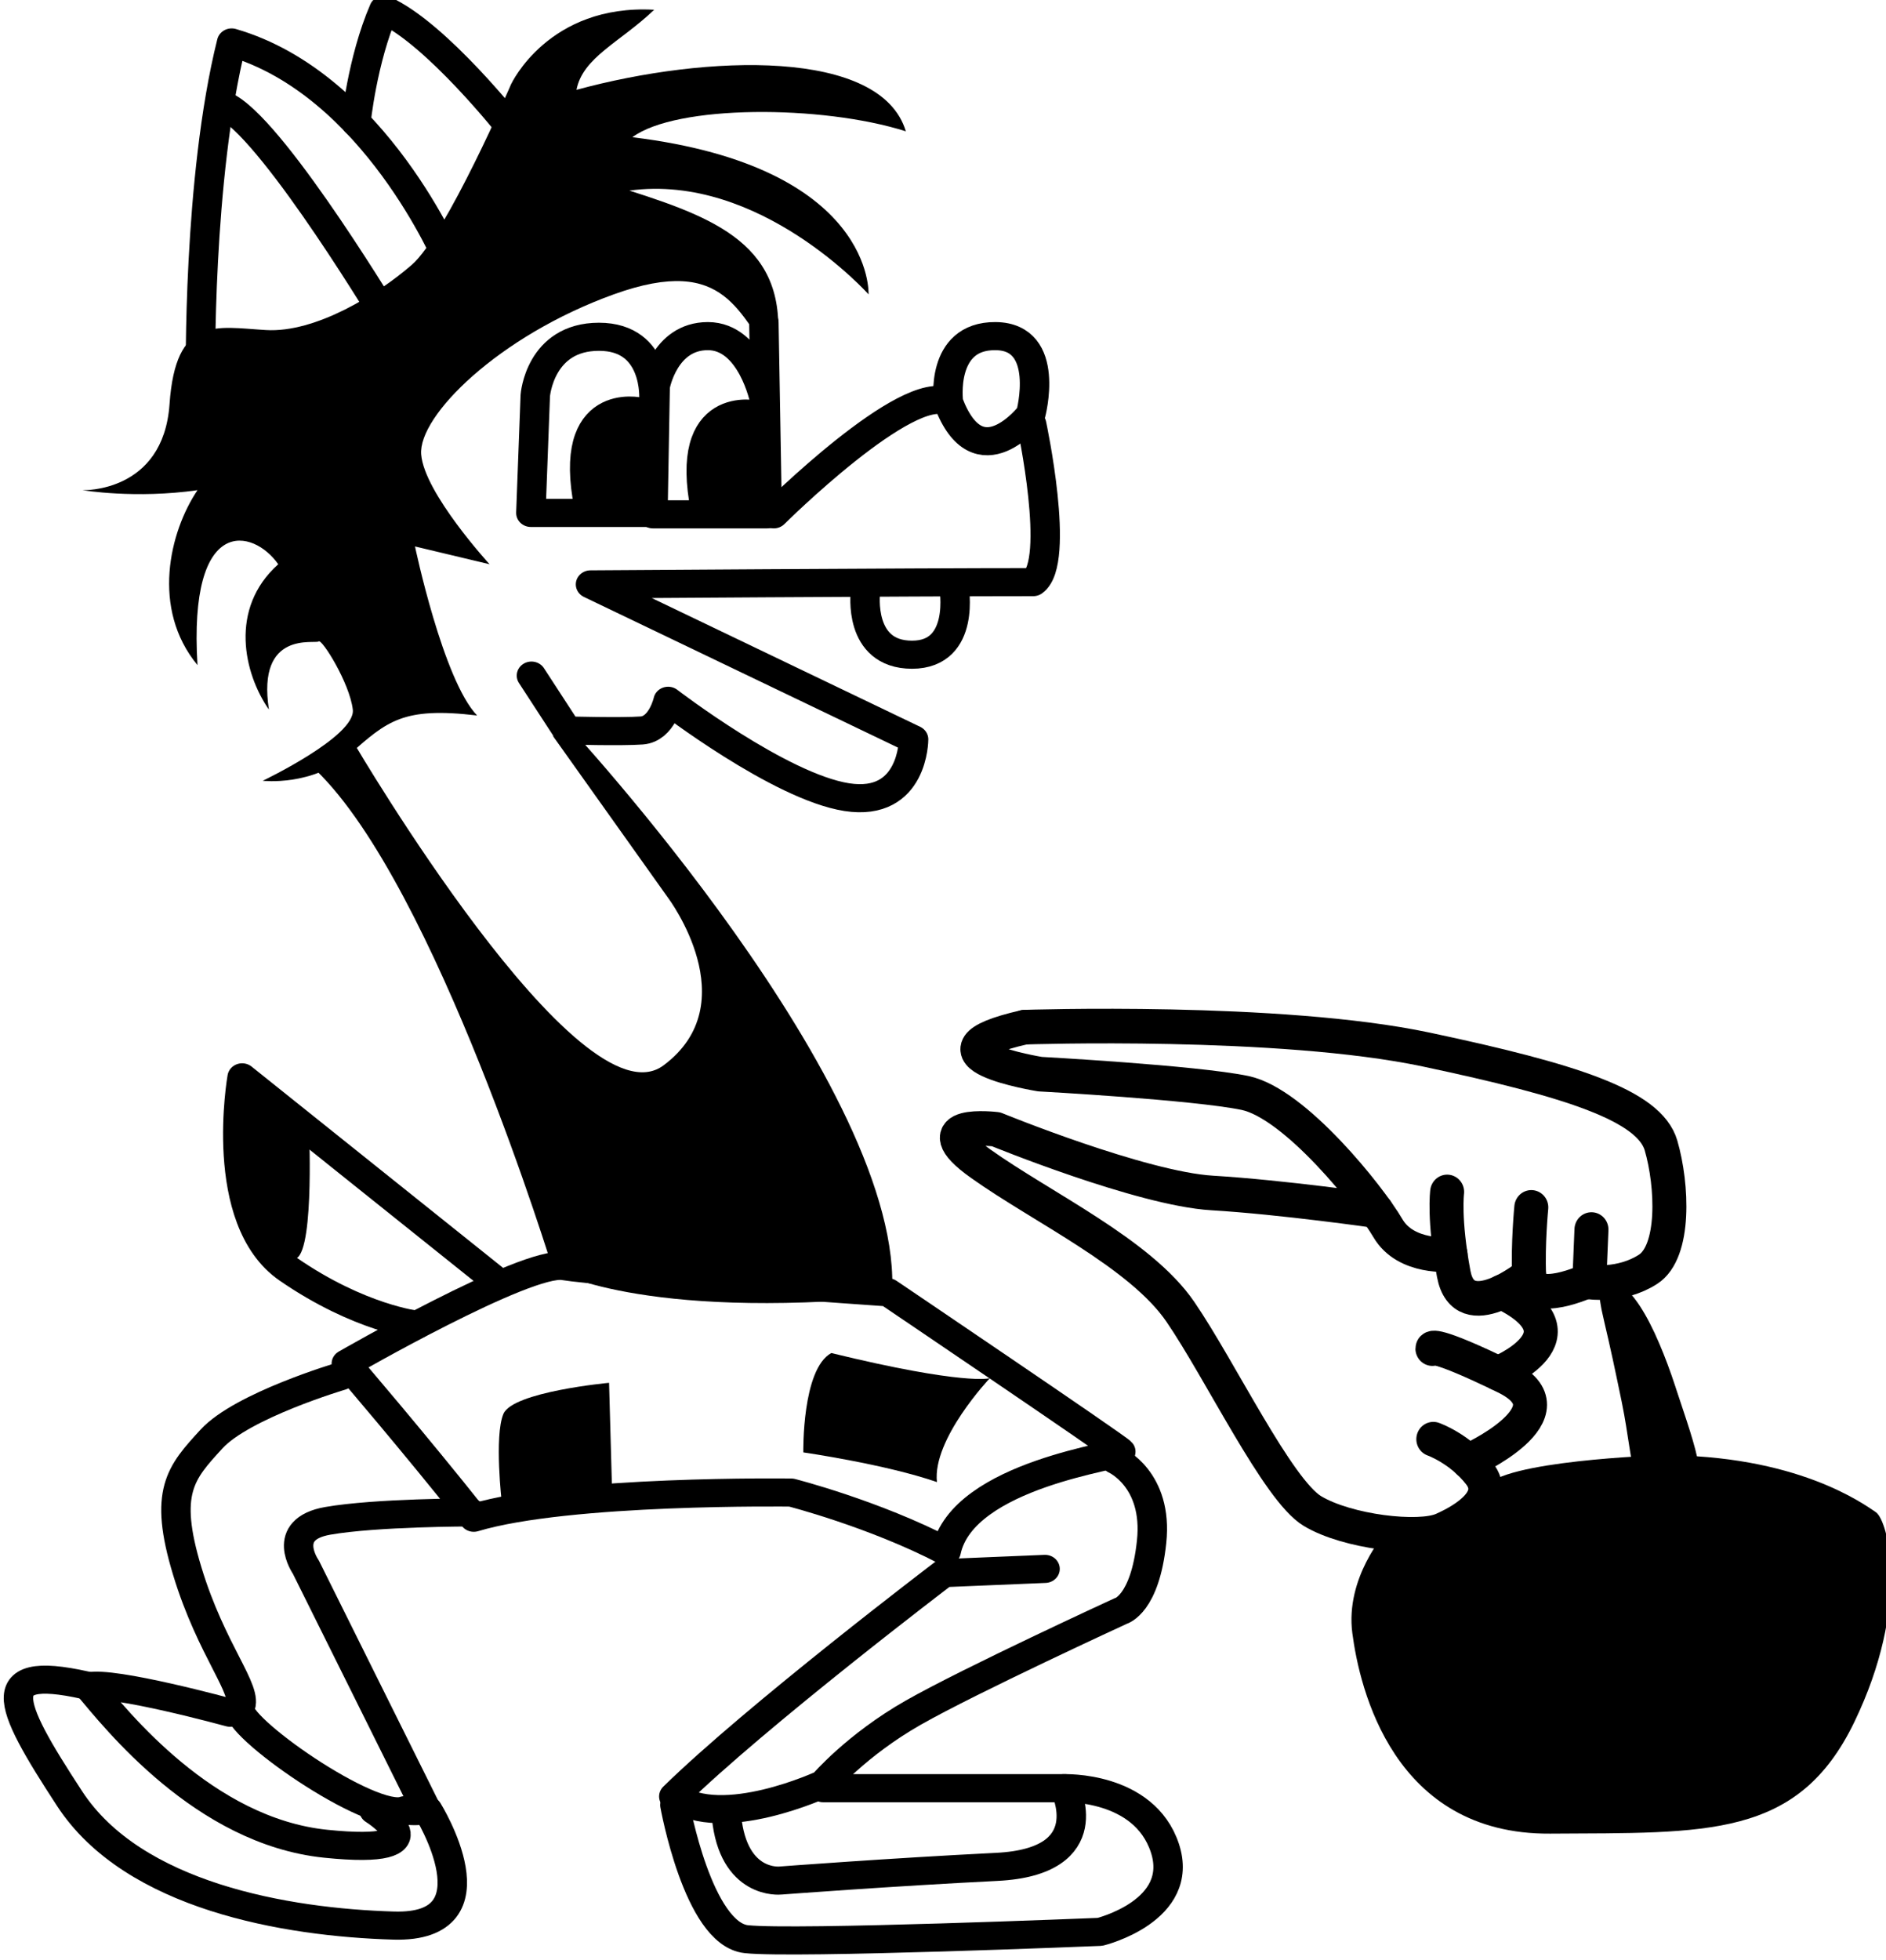 <?xml version="1.0" encoding="UTF-8" standalone="no"?>
<!-- Created with Inkscape (http://www.inkscape.org/) -->

<svg
   width="16.34mm"
   height="16.973mm"
   viewBox="0 0 16.34 16.973"
   version="1.1"
   id="svg5"
   xml:space="preserve"
   inkscape:version="1.2.2 (732a01da63, 2022-12-09)"
   sodipodi:docname="výkres-1.svg"
   xmlns:inkscape="http://www.inkscape.org/namespaces/inkscape"
   xmlns:sodipodi="http://sodipodi.sourceforge.net/DTD/sodipodi-0.dtd"
   xmlns="http://www.w3.org/2000/svg"
   xmlns:svg="http://www.w3.org/2000/svg"><sodipodi:namedview
     id="namedview7"
     pagecolor="#ffffff"
     bordercolor="#000000"
     borderopacity="0.25"
     inkscape:showpageshadow="2"
     inkscape:pageopacity="0.0"
     inkscape:pagecheckerboard="0"
     inkscape:deskcolor="#ffffff"
     inkscape:document-units="mm"
     showgrid="false"
     showborder="false"
     inkscape:zoom="2.5862355"
     inkscape:cx="123.15197"
     inkscape:cy="135.7185"
     inkscape:window-width="1920"
     inkscape:window-height="1009"
     inkscape:window-x="-8"
     inkscape:window-y="-8"
     inkscape:window-maximized="1"
     inkscape:current-layer="layer2" /><defs
     id="defs2"><inkscape:path-effect
       effect="powerstroke"
       id="path-effect7119"
       is_visible="true"
       lpeversion="1"
       offset_points="0.193,0.265 | 0.49,0.249 | 0.8,0.15"
       not_jump="false"
       sort_points="true"
       interpolator_type="CentripetalCatmullRom"
       interpolator_beta="0.2"
       start_linecap_type="zerowidth"
       linejoin_type="round"
       miter_limit="4"
       scale_width="1"
       end_linecap_type="zerowidth" /></defs><g
     inkscape:groupmode="layer"
     id="layer6"
     inkscape:label="Vlci"
     transform="translate(181.994,181.278)"><g
       id="g7115"
       transform="matrix(-0.85,0,0,0.811,-111.835,-243.342)"
       inkscape:export-filename="assets\wolf_LeftDown.svg"
       inkscape:export-xdpi="96"
       inkscape:export-ydpi="96"
       style="display:inline"><g
         id="g7061"
         transform="matrix(0.986,0,0,1,1.51,-0.34)"><path
           style="display:inline;fill:none;stroke:#000000;stroke-width:0.3;stroke-linecap:round;stroke-linejoin:round"
           d="m -74.945,97.821 c 0,0 -2.253,-0.075 -3.545,0.194 -1.292,0.269 -1.969,0.486 -2.072,0.831 -0.102,0.345 -0.128,0.921 0.115,1.074 0.243,0.153 0.518,0.109 0.518,0.109 l -0.019,-0.454"
           id="path7043"
           transform="matrix(1.171,0,0,1.232,159.348,-32.679)"
           inkscape:label="rukaend" /><path
           style="display:inline;fill:none;stroke:#000000;stroke-width:0.3;stroke-linecap:round;stroke-linejoin:round"
           d="m -79.929,100.013 c 0,0 0.519,0.24 0.531,-0.035 0.013,-0.275 -0.019,-0.595 -0.019,-0.595"
           id="path7045"
           transform="matrix(1.171,0,0,1.232,159.348,-32.679)" /><path
           style="display:inline;fill:none;stroke:#000000;stroke-width:0.3;stroke-linecap:round;stroke-linejoin:round"
           d="m -79.397,99.968 c 0,0 0.575,0.464 0.665,-0.009 0.09,-0.473 0.058,-0.71 0.058,-0.71"
           id="path7047"
           transform="matrix(1.171,0,0,1.232,159.348,-32.679)" /><path
           style="display:inline;fill:none;stroke:#000000;stroke-width:0.3;stroke-linecap:round;stroke-linejoin:round"
           d="m -78.704,99.791 c 0,0 0.394,0.04 0.553,-0.228 0.16,-0.269 0.819,-1.081 1.262,-1.172 0.443,-0.09 1.809,-0.163 1.809,-0.163 0,0 1.148,-0.181 0.136,-0.407"
           id="path7049"
           transform="matrix(1.171,0,0,1.232,159.348,-32.679)" /><path
           style="display:inline;fill:none;stroke:#000000;stroke-width:0.3;stroke-linecap:round;stroke-linejoin:round"
           d="m -78.05,99.412 c 0,0 0.827,-0.117 1.45,-0.154 0.624,-0.036 1.908,-0.552 1.908,-0.552 0,0 0.678,-0.081 0.136,0.298 -0.543,0.38 -1.411,0.778 -1.763,1.284 -0.353,0.506 -0.859,1.546 -1.166,1.727 -0.307,0.181 -0.94,0.253 -1.148,0.163 -0.208,-0.09 -0.497,-0.271 -0.326,-0.488 0.172,-0.217 0.407,-0.298 0.407,-0.298"
           id="path7051"
           transform="matrix(1.171,0,0,1.232,159.348,-32.679)" /><path
           style="display:inline;fill:none;stroke:#000000;stroke-width:0.3;stroke-linecap:round;stroke-linejoin:round"
           d="m -78.858,101.583 c 0,0 -0.97,-0.425 -0.328,-0.732 0.642,-0.307 0.642,-0.244 0.642,-0.244"
           id="path7053"
           transform="matrix(1.171,0,0,1.232,159.348,-32.679)" /><path
           style="display:inline;fill:none;stroke:#000000;stroke-width:0.3;stroke-linecap:round;stroke-linejoin:round"
           d="m -79.125,100.821 c 0,0 -0.824,-0.328 -0.031,-0.705"
           id="path7055"
           transform="matrix(1.171,0,0,1.232,159.348,-32.679)" /><path
           style="display:inline;fill:#000000;stroke:none;stroke-width:0.3;stroke-linecap:round;stroke-linejoin:round"
           d="m -80.548,101.532 c 0,0 1.402,0.046 1.537,0.278 0.136,0.232 0.882,0.394 0.882,0.394 0,0 0.356,0.389 0.292,0.869 -0.064,0.48 -0.362,1.747 -1.746,1.738 -1.384,-0.009 -2.188,0.045 -2.686,-0.968 -0.497,-1.013 -0.298,-1.745 -0.19,-1.818 0.109,-0.072 0.701,-0.5 1.91,-0.494"
           id="path7057"
           sodipodi:nodetypes="cscscscc"
           transform="matrix(1.171,0,0,1.232,159.348,-32.679)" /><path
           style="display:inline;fill:#000000;fill-rule:nonzero;stroke:none;stroke-width:0.3;stroke-linecap:round;stroke-linejoin:round"
           d="m -80.687,102.011 c 0.051,0.01 0.215,0.007 0.3,-0.144 0.018,-0.031 0.032,-0.069 0.045,-0.113 0.048,-0.166 0.073,-0.425 0.122,-0.661 -3.1e-5,1.5e-4 0.006,-0.03 0.006,-0.03 0.026,-0.125 0.052,-0.244 0.078,-0.364 0.029,-0.132 0.049,-0.214 0.072,-0.312 0.009,-0.037 0.016,-0.071 0.023,-0.101 0.002,-0.008 0.003,-0.015 0.005,-0.023 0.007,-0.036 0.012,-0.07 0.016,-0.098 0.002,-0.015 0.003,-0.027 0.005,-0.04 0.001,-0.013 0.003,-0.025 0.005,-0.035 0.002,-0.012 0.005,-0.022 0.011,-0.032 0.007,-0.013 0.017,-0.021 0.026,-0.025 -0.006,-0.007 -0.017,-0.018 -0.035,-0.025 -0.014,-0.006 -0.031,-0.009 -0.051,-0.009 -0.018,2.58e-4 -0.037,0.003 -0.057,0.01 -0.019,0.006 -0.038,0.014 -0.058,0.025 -0.038,0.021 -0.075,0.051 -0.109,0.086 -0.007,0.007 -0.014,0.015 -0.02,0.022 -0.025,0.029 -0.051,0.063 -0.076,0.101 -0.058,0.088 -0.114,0.196 -0.167,0.318 -0.052,0.119 -0.1,0.247 -0.141,0.37 -0.004,0.01 -0.007,0.02 -0.01,0.03 -0.081,0.243 -0.173,0.492 -0.2,0.669 -0.007,0.047 -0.009,0.089 -0.006,0.126 0.015,0.179 0.169,0.244 0.219,0.253 z"
           id="path7059"
           transform="matrix(1.171,0,0,1.232,159.348,-32.679)"
           inkscape:path-effect="#path-effect7119"
           inkscape:original-d="m -80.687422,102.01093 c 0,0 0.389057,-2.044687 0.711941,-1.97714"
           sodipodi:nodetypes="cc" /></g><g
         id="g7113"><path
           style="fill:#000000;stroke:none;stroke-width:0.5;stroke-linecap:round;stroke-linejoin:round"
           d="m 77.329,77.424 c 0,0 -0.38,-0.855 -1.457,-0.792 0.348,0.348 0.728,0.507 0.792,0.855 -1.33,-0.38 -3.103,-0.443 -3.357,0.443 0.855,-0.285 2.343,-0.285 2.787,0.063 -2.47,0.317 -2.407,1.678 -2.407,1.678 0,0 1.108,-1.298 2.438,-1.108 -0.95,0.317 -1.678,0.633 -1.488,1.805 0.38,-0.443 0.475,-1.14 1.647,-0.697 1.172,0.443 1.995,1.298 1.963,1.71 -0.032,0.412 -0.697,1.172 -0.697,1.172 l 0.76,-0.19 c 0,0 -0.285,1.425 -0.633,1.805 0.76,-0.095 0.918,0.063 1.298,0.412 0.38,0.348 0.887,0.285 0.887,0.285 0,0 -0.95,-0.475 -0.918,-0.76 0.032,-0.285 0.317,-0.76 0.348,-0.728 0.032,0.032 0.633,-0.127 0.507,0.728 0.253,-0.38 0.412,-1.077 -0.095,-1.552 0.253,-0.38 0.918,-0.538 0.823,1.077 0.475,-0.602 0.285,-1.425 0,-1.868 0.633,0.095 1.172,0 1.172,0 0,0 -0.823,0.032 -0.887,-0.918 -0.063,-0.95 -0.475,-0.823 -0.982,-0.792 -0.507,0.032 -1.14,-0.38 -1.488,-0.697 -0.348,-0.317 -1.013,-1.932 -1.013,-1.932 z"
           id="path7063"
           inkscape:export-filename="wolf_leftUp.svg"
           inkscape:export-xdpi="96"
           inkscape:export-ydpi="96" /><path
           style="fill:none;stroke:#000000;stroke-width:0.3;stroke-linecap:round;stroke-linejoin:round;stroke-dasharray:none"
           d="m 77.962,79.324 c 0,0 0.76,-1.9 2.217,-2.343 0.348,1.457 0.317,3.578 0.317,3.578"
           id="path7065" /><path
           style="fill:none;stroke:#000000;stroke-width:0.3;stroke-linecap:round;stroke-linejoin:round;stroke-dasharray:none"
           d="m 78.564,79.989 c 0,0 1.14,-1.995 1.647,-2.312"
           id="path7067" /><path
           style="fill:none;stroke:#000000;stroke-width:0.3;stroke-linecap:round;stroke-linejoin:round;stroke-dasharray:none"
           d="m 77.329,77.899 c 0,0 0.76,-1.013 1.298,-1.267 0.222,0.538 0.285,1.203 0.285,1.203"
           id="path7069" /><path
           style="fill:none;stroke:#000000;stroke-width:0.3;stroke-linecap:round;stroke-linejoin:round;stroke-dasharray:none"
           d="m 74.754,79.971 -0.034,2.049 H 75.885 L 75.862,80.654 c 0,0 -0.09,-0.537 -0.537,-0.537 -0.448,0 -0.579,0.688 -0.579,0.688"
           id="path7071"
           sodipodi:nodetypes="ccccsc" /><path
           style="fill:none;stroke:#000000;stroke-width:0.3;stroke-linecap:round;stroke-linejoin:round;stroke-dasharray:none"
           d="m 75.808,82.005 h 1.321 l -0.045,-1.254 c 0,0 -0.045,-0.627 -0.649,-0.627 -0.605,0 -0.56,0.672 -0.56,0.672"
           id="path7073" /><path
           style="fill:none;stroke:#000000;stroke-width:0.3;stroke-linecap:round;stroke-linejoin:round;stroke-dasharray:none"
           d="m 74.827,80.955 c 0,0 0.752,-0.19 0.522,1.013"
           id="path7075" /><path
           style="fill:none;stroke:#000000;stroke-width:0.3;stroke-linecap:round;stroke-linejoin:round;stroke-dasharray:none"
           d="m 76.015,80.923 c 0,0 0.752,-0.19 0.522,1.013"
           id="path7077" /><path
           style="fill:none;stroke:#000000;stroke-width:0.3;stroke-linecap:round;stroke-linejoin:round;stroke-dasharray:none"
           d="m 74.653,82.02 c 0,0 -1.366,-1.422 -1.78,-1.198 0,0 0.09,-0.711 -0.481,-0.705 -0.571,0.006 -0.358,0.834 -0.358,0.834 0,0 0.532,0.728 0.84,-0.129"
           id="path7079" /><path
           style="fill:none;stroke:#000000;stroke-width:0.3;stroke-linecap:round;stroke-linejoin:round;stroke-dasharray:none"
           d="m 72.025,81.058 c 0,0 -0.301,1.472 -0.016,1.686 1.235,0 4.512,0.024 4.512,0.024 l -3.293,1.655 c 0,0 0,0.728 0.681,0.617 0.681,-0.111 1.821,-1.029 1.821,-1.029 0,0 0.063,0.301 0.269,0.317 0.206,0.016 0.76,0 0.76,0 l 0.364,-0.586"
           id="path7081" /><path
           style="fill:#000000;stroke:none;stroke-width:0.3;stroke-linecap:round;stroke-linejoin:round;stroke-dasharray:none"
           d="m 76.775,84.248 c 0,0 -3.483,3.927 -3.325,6.127 2.565,0.253 3.452,-0.285 3.452,-0.285 -0.001,0.005 1.193,-4.098 2.416,-5.336 -0.269,-0.285 -0.389,-0.285 -0.389,-0.285 0,0 -2.296,4.101 -3.151,3.436 -0.855,-0.665 -0.048,-1.789 -0.048,-1.789 l 1.172,-1.726 z"
           id="path7083"
           sodipodi:nodetypes="cccccsccc" /><path
           style="fill:none;stroke:#000000;stroke-width:0.3;stroke-linecap:round;stroke-linejoin:round;stroke-dasharray:none"
           d="m 73.489,90.327 c 0,0 -2.34,1.657 -2.373,1.702 -0.034,0.045 1.612,0.235 1.78,1.064 0.739,-0.403 1.579,-0.627 1.579,-0.627 0,0 2.273,-0.034 3.236,0.269 0.593,-0.784 1.299,-1.646 1.299,-1.646 0,0 -1.836,-1.108 -2.217,-1.041 -0.381,0.067 -3.303,0.28 -3.303,0.28 z"
           id="path7085" /><path
           style="fill:none;stroke:#000000;stroke-width:0.3;stroke-linecap:round;stroke-linejoin:round;stroke-dasharray:none"
           d="m 77.508,90.182 2.564,-2.15 c 0,0 0.258,1.523 -0.47,2.049 -0.728,0.526 -1.31,0.593 -1.31,0.593"
           id="path7087" /><path
           style="fill:none;stroke:#000000;stroke-width:0.3;stroke-linecap:round;stroke-linejoin:round;stroke-dasharray:none"
           d="m 71.171,92.118 c 0,0 -0.437,0.202 -0.369,0.873 0.067,0.672 0.313,0.739 0.313,0.739 0,0 1.534,0.739 2.116,1.086 0.582,0.347 0.918,0.761 0.918,0.761 0,0 1.03,0.504 1.523,0.134 -0.84,-0.862 -2.754,-2.385 -2.754,-2.385 l -1.03,-0.045"
           id="path7089" /><path
           style="fill:none;stroke:#000000;stroke-width:0.3;stroke-linecap:round;stroke-linejoin:round;stroke-dasharray:none"
           d="m 79.064,91.223 c 0,0 1.008,0.313 1.321,0.672 0.313,0.358 0.493,0.56 0.246,1.411 -0.246,0.851 -0.627,1.276 -0.537,1.455 0.09,0.179 -1.343,1.232 -1.679,1.097 -0.09,0.022 -0.224,0 -0.224,0 l 1.232,-2.597 c 0,0 0.269,-0.403 -0.224,-0.493 -0.493,-0.09 -1.455,-0.09 -1.455,-0.09"
           id="path7091" /><path
           style="fill:none;stroke:#000000;stroke-width:0.3;stroke-linecap:round;stroke-linejoin:round;stroke-dasharray:none"
           d="m 72.817,82.791 c 0,0 -0.127,0.728 0.427,0.728 0.554,0 0.475,-0.665 0.475,-0.665"
           id="path7093" /><path
           style="fill:none;stroke:#000000;stroke-width:0.3;stroke-linecap:round;stroke-linejoin:round;stroke-dasharray:none"
           d="m 74.149,95.623 h -2.463 c 0,0 -0.381,0.784 0.694,0.84 1.075,0.056 2.206,0.146 2.206,0.146 0,0 0.481,0.056 0.549,-0.683"
           id="path7095" /><path
           style="fill:none;stroke:#000000;stroke-width:0.3;stroke-linecap:round;stroke-linejoin:round;stroke-dasharray:none"
           d="m 75.661,95.802 c 0,0 -0.235,1.377 -0.728,1.433 -0.493,0.056 -3.605,-0.078 -3.605,-0.078 0,0 -0.873,-0.224 -0.661,-0.896 0.213,-0.672 1.03,-0.638 1.03,-0.638"
           id="path7097"
           sodipodi:nodetypes="cscsc" /><path
           style="fill:none;stroke:#000000;stroke-width:0.3;stroke-linecap:round;stroke-linejoin:round;stroke-dasharray:none"
           d="m 80.195,94.817 c 0,0 1.209,-0.347 1.444,-0.28 -0.28,0.347 -1.176,1.545 -2.418,1.679 -1.243,0.134 -0.493,-0.358 -0.493,-0.358"
           id="path7099" /><path
           style="fill:none;stroke:#000000;stroke-width:0.3;stroke-linecap:round;stroke-linejoin:round;stroke-dasharray:none"
           d="m 78.18,95.858 c 0,0 -0.75,1.265 0.347,1.232 1.097,-0.034 2.653,-0.313 3.303,-1.355 0.649,-1.041 0.828,-1.467 -0.258,-1.187"
           id="path7101"
           sodipodi:nodetypes="cssc" /><path
           style="fill:#000000;stroke:none;stroke-width:0.3;stroke-linecap:round;stroke-linejoin:round;stroke-dasharray:none"
           d="m 76.3,92.497 0.032,-1.203 c 0,0 0.982,0.095 1.077,0.332 0.095,0.237 0.016,0.95 0.016,0.95 z"
           id="path7103" /><path
           style="fill:#000000;stroke:none;stroke-width:0.3;stroke-linecap:round;stroke-linejoin:round;stroke-dasharray:none"
           d="m 72.452,91.246 c 0,0 0.586,0.649 0.538,1.108 0.522,-0.19 1.362,-0.317 1.362,-0.317 0,0 0.016,-0.887 -0.285,-1.061 -1.362,0.348 -1.615,0.269 -1.615,0.269 z"
           id="path7105" /><path
           style="fill:#000000;stroke:none;stroke-width:0.3;stroke-linecap:round;stroke-linejoin:round;stroke-dasharray:none"
           d="m 79.389,88.625 c 0,0 -0.056,1.411 0.168,1.343 0.291,-0.179 0.493,-0.705 0.493,-0.705 l 0.078,-0.918 -0.078,-0.202 z"
           id="path7107" /><path
           style="fill:#000000;stroke:none;stroke-width:0.015;stroke-linecap:round;stroke-linejoin:round;stroke-dasharray:none"
           d="m 74.86,81.623 c 0,-0.156 0.004,-0.343 0.009,-0.414 l 0.009,-0.13 h 0.056 c 0.272,0 0.405,0.236 0.362,0.64 -0.009,0.084 -0.02,0.161 -0.024,0.171 -0.006,0.014 -0.047,0.018 -0.21,0.018 h -0.202 z"
           id="path7109" /><path
           style="fill:#000000;stroke:none;stroke-width:0.015;stroke-linecap:round;stroke-linejoin:round;stroke-dasharray:none"
           d="m 75.976,81.46 c -0.006,-0.234 -0.006,-0.429 -9.95e-4,-0.434 0.005,-0.004 0.058,-0.008 0.117,-0.008 0.126,5.9e-4 0.203,0.029 0.262,0.099 0.094,0.11 0.134,0.316 0.107,0.56 -0.026,0.233 0.004,0.209 -0.254,0.209 h -0.221 z"
           id="path7111" /></g></g></g></svg>
